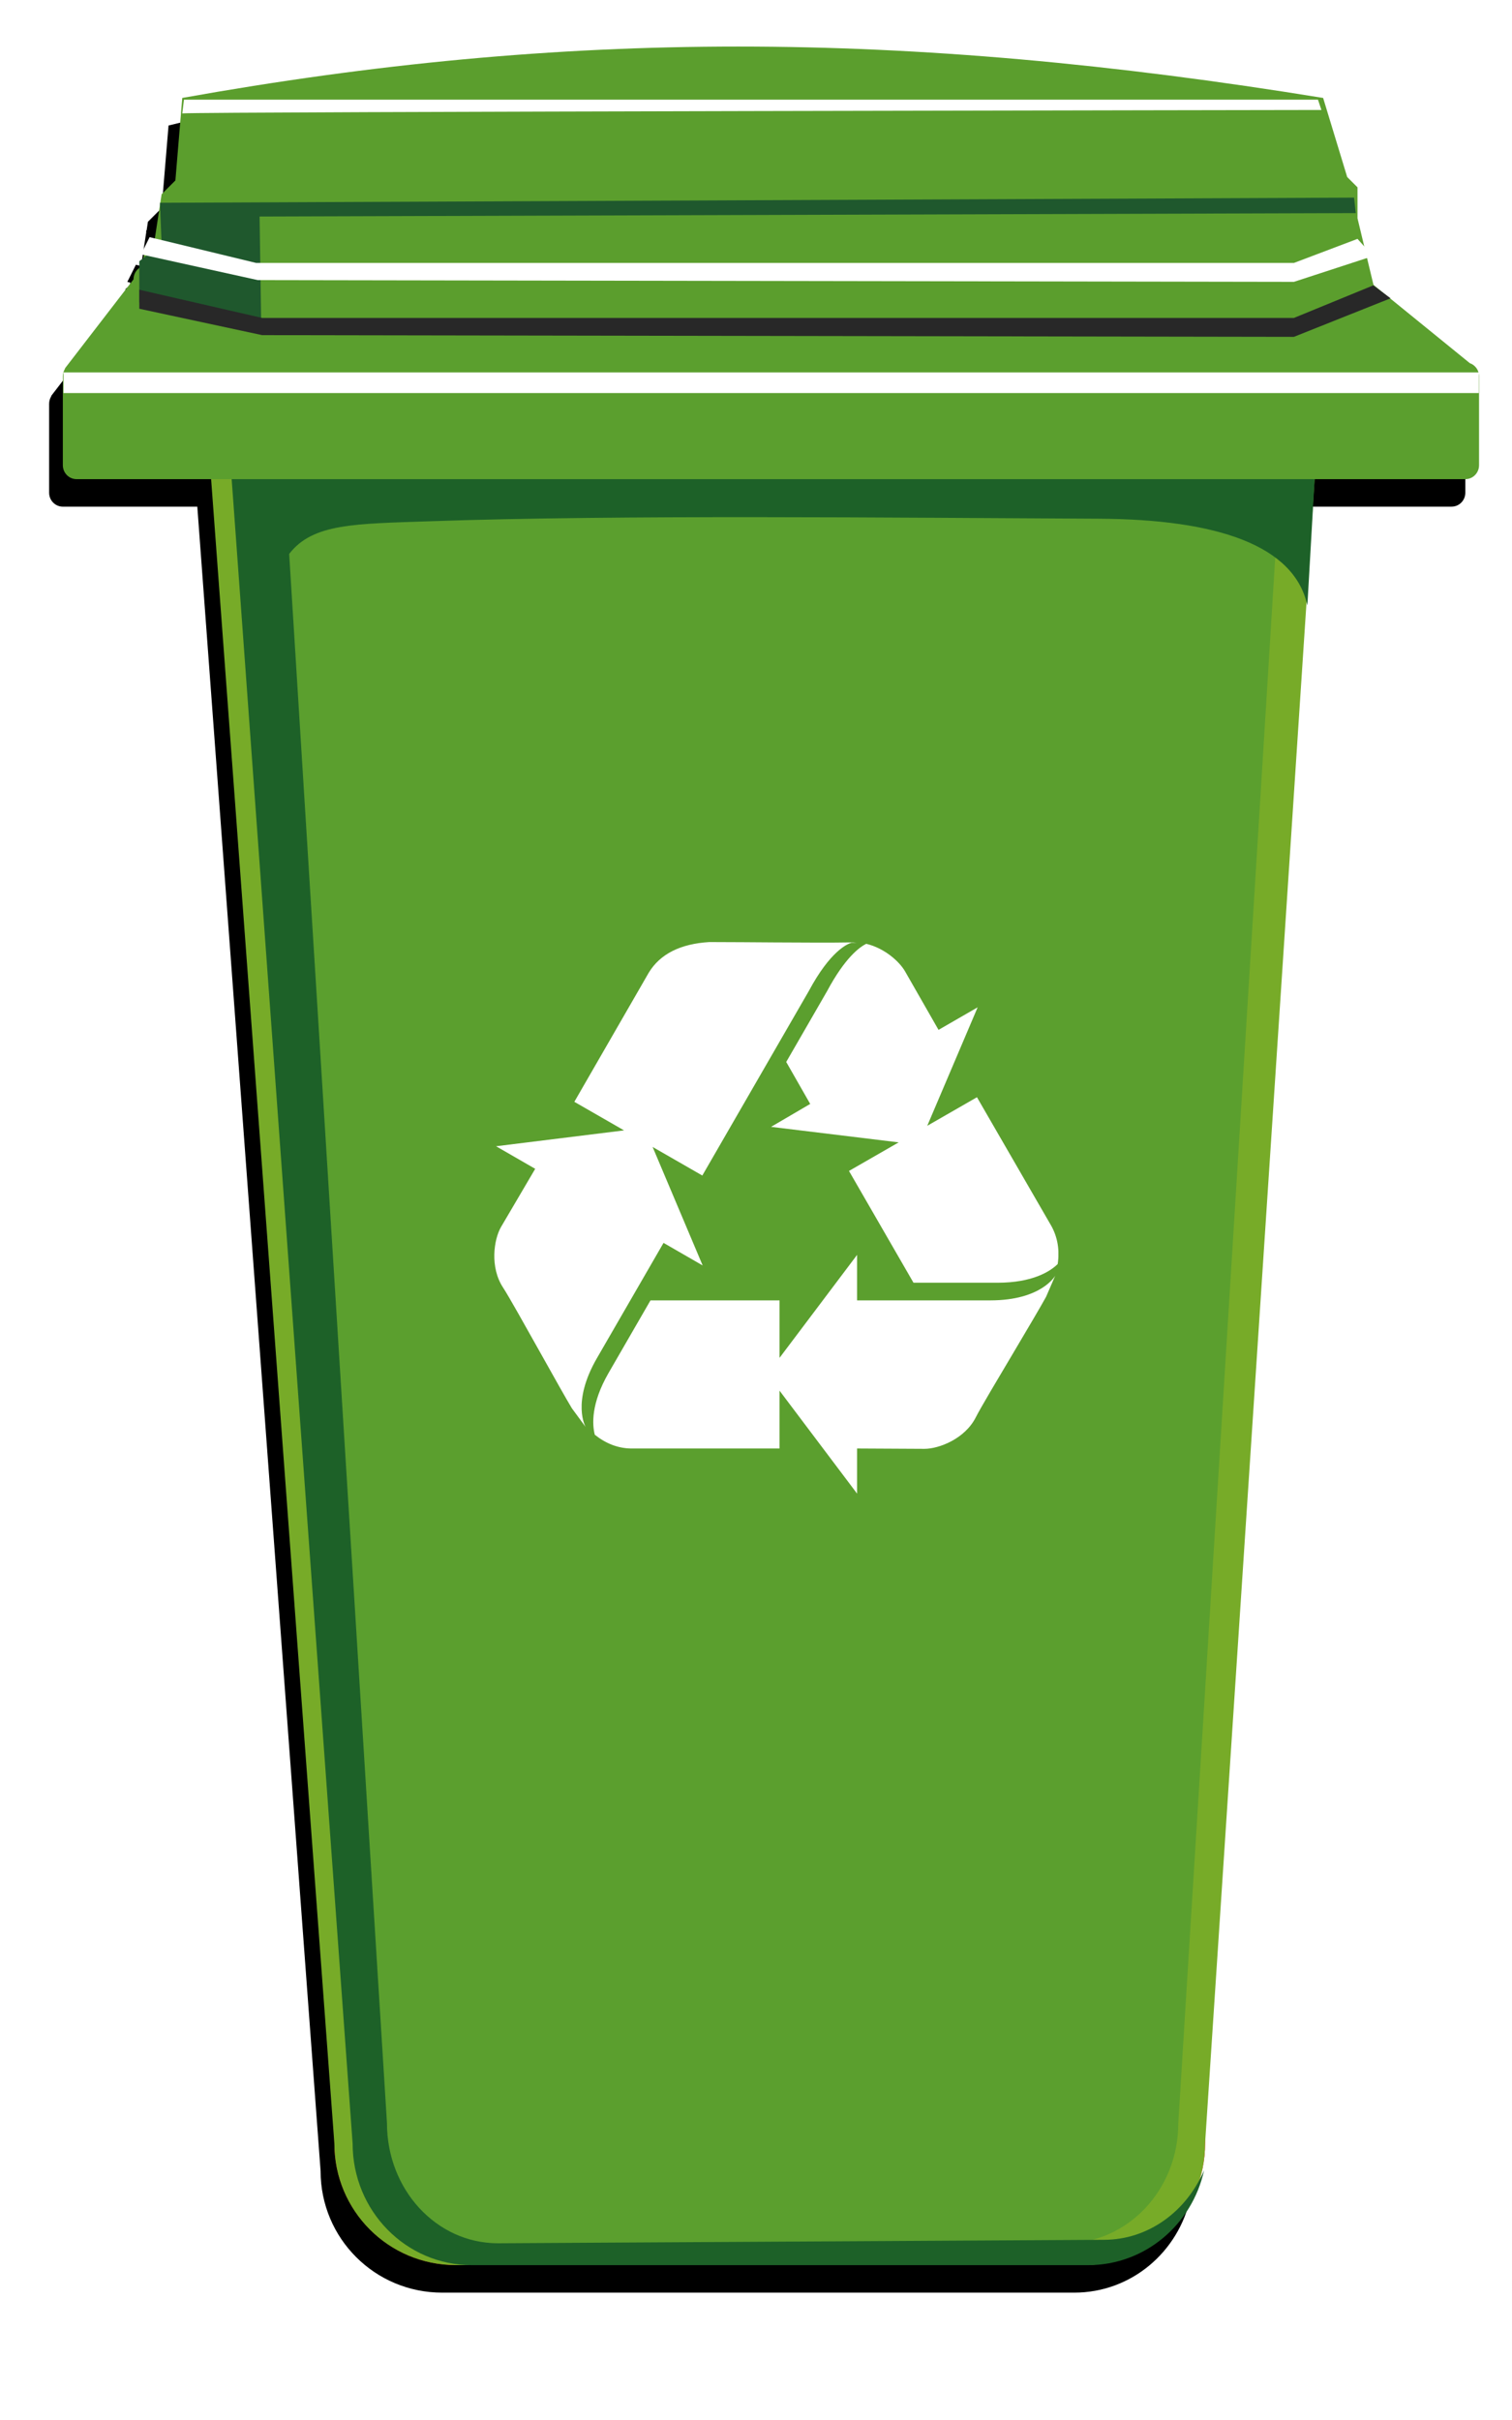 <svg width="260" height="416" viewBox="0 0 260 416" fill="none" xmlns="http://www.w3.org/2000/svg">
<g filter="url(#filter0_f_512_101)">
<path fill-rule="evenodd" clip-rule="evenodd" d="M125.816 9.613C93.224 9.613 61.052 13.601 28.981 21.578L27.799 35.76L25.435 38.124L25.213 39.601H25.14V39.971L24.253 45.732L23.367 45.51L21.89 48.465L22.407 48.576L22.296 49.13L21.594 49.647V50.792C20.99 51.226 20.597 51.937 20.597 52.749L8.816 68.039C8.816 68.065 8.815 68.088 8.816 68.113C8.589 68.482 8.446 68.937 8.446 69.406V84.696C8.446 86.026 9.503 87.097 10.81 87.097H33.929L55.128 373.203C55.128 384.777 64.457 394.107 76.032 394.107H184.723C194.528 394.107 202.657 387.128 204.703 377.784C204.482 378.302 204.223 378.803 203.964 379.297C204.152 378.678 204.313 378.057 204.444 377.415C204.722 376.052 204.85 374.651 204.85 373.204L222.319 108.181C222.373 108.386 222.421 108.6 222.467 108.809L223.685 87.093H249.612C250.919 87.093 251.975 86.023 251.975 84.693V69.402C251.975 69.271 251.959 69.158 251.939 69.033V68.738H251.864C251.648 68 251.101 67.402 250.387 67.15L236.685 56.033L236.76 55.996L235.541 55.073L233.805 53.669L232.696 49.09L233.731 48.758L232.217 47.096L231.071 42.258V36.94L229.299 35.167L225.162 21.576C191.421 13.599 158.409 9.61 125.816 9.61V9.613Z" fill="black"/>
<g clip-path="url(#clip0_512_101)">
<path d="M86.981 120.94C82.01 121.235 78.501 122.994 76.554 126.214L63.762 148.403L72.31 153.314L50.303 156.042L57.032 159.922L51.152 169.925C49.917 172.062 49.204 176.851 51.516 180.352C52.433 181.739 55.388 187.029 58.002 191.689C60.261 195.713 62.375 199.502 63.337 201.086C64.459 202.609 65.566 204.11 65.702 204.299C65.71 204.299 63.224 200.124 67.642 192.477L79.1 172.653L85.829 176.533L77.221 156.163L85.769 161.074L104.077 129.367C107.783 122.448 110.746 121.251 111.413 121.061C111.747 121.061 112.019 121.061 112.322 121.061C112.065 121.054 111.8 120.993 111.534 121.001C111.375 121.001 111.209 120.993 111.049 121.001C108.344 121.054 103.668 121.038 98.015 121.001C94.658 120.978 90.975 120.948 86.981 120.94ZM113.959 121.243C112.8 121.804 110.292 123.645 107.23 129.367L100.197 141.552L104.32 148.767L97.591 152.707L119.537 155.375L110.989 160.286L122.083 179.504H136.512C142.582 179.504 145.598 177.549 146.879 176.291C147.235 173.911 146.871 171.706 145.787 169.743L132.996 147.615L124.447 152.526L133.117 132.156L126.387 136.036L120.628 125.972C119.651 124.274 117.082 121.978 113.959 121.243ZM112.383 174.714L99.046 192.417V182.535H76.857L69.642 195.024C66.611 200.283 66.831 203.89 67.278 205.633C69.165 207.134 71.219 207.952 73.462 207.997H99.046V198.055L112.383 215.757V207.997L123.963 208.058C126.433 208.058 130.934 206.361 132.814 202.602C133.556 201.117 136.694 195.857 139.422 191.265C141.779 187.294 143.984 183.558 144.878 181.929C145.644 180.193 146.356 178.503 146.454 178.291C146.454 178.291 144.128 182.535 135.299 182.535H112.383V174.714Z" fill="white"/>
</g>
</g>
<path d="M186.335 81.704H78.395C66.856 81.704 57.503 91.058 57.503 102.596V368.474C57.503 380.013 66.856 389.367 78.395 389.367H186.335C197.873 389.367 207.227 380.013 207.227 368.474V102.596C207.227 91.058 197.873 81.704 186.335 81.704Z" fill="#FF0000"/>
<path fill-rule="evenodd" clip-rule="evenodd" d="M226.129 81.323L207.22 368.481C207.22 380.056 197.903 389.374 186.328 389.374H78.39C66.816 389.374 57.498 380.056 57.498 368.481L36.225 81.323H226.131H226.129Z" fill="#77AB28"/>
<path fill-rule="evenodd" clip-rule="evenodd" d="M220.185 81.323L202.617 364.971C202.617 376.404 193.96 385.608 183.208 385.608H82.929C72.177 385.608 63.52 376.404 63.52 364.971L48.484 81.323H220.179H220.185Z" fill="#5B9F2E"/>
<path fill-rule="evenodd" clip-rule="evenodd" d="M39.761 81.334L60.637 368.48C60.637 380.055 69.792 389.384 81.15 389.384H187.085C196.891 389.384 205.009 382.406 207.055 373.061C204.037 380.128 197.487 385.027 189.804 385.027L85.607 385.618C75.055 385.618 66.543 376.405 66.543 364.973L49.725 95.223C53.776 89.933 61.126 90.056 73.828 89.609C106.45 88.471 153.31 89.002 188.862 89.166C209.332 89.26 222.569 93.753 224.814 104.086L226.118 81.336H39.758L39.761 81.334Z" fill="#1D6128"/>
<path fill-rule="evenodd" clip-rule="evenodd" d="M25.322 45.621C24.019 45.621 22.958 46.691 22.958 48.021L11.177 63.312C11.177 63.337 11.176 63.36 11.177 63.385C10.95 63.754 10.807 64.209 10.807 64.678V79.968C10.807 81.298 11.864 82.369 13.171 82.369H251.97C253.277 82.369 254.333 81.298 254.333 79.968V64.678C254.333 63.627 253.667 62.752 252.745 62.425L235.018 48.021C235.018 46.691 233.956 45.621 232.654 45.621H25.316L25.322 45.621Z" fill="#5B9F2E"/>
<path d="M254.288 64.02H10.917V67.566H254.288V64.02Z" fill="white"/>
<path fill-rule="evenodd" clip-rule="evenodd" d="M23.068 52.291L44.341 58.2L219.841 56.427L236.977 52.291L233.432 37.518V32.2L231.659 30.427L227.522 16.836C155.025 5.06 97.156 5.06 31.341 16.836L30.159 31.018L27.795 33.382L26.613 41.063L24.841 43.427L23.068 52.291Z" fill="#5B9E2D"/>
<path fill-rule="evenodd" clip-rule="evenodd" d="M23.954 51.995L44.932 56.722L44.636 37.222L233.136 36.632L232.841 33.972L27.5 34.859L27.795 41.95L23.954 44.904V51.995Z" fill="#1F582D"/>
<path fill-rule="evenodd" clip-rule="evenodd" d="M24.25 43.722L44.341 48.154L222.5 48.45L236.091 44.018L233.432 41.063L222.5 45.2H44.045L25.727 40.768L24.25 43.722Z" fill="white"/>
<path fill-rule="evenodd" clip-rule="evenodd" d="M31.341 19.495C34.591 19.2 227.227 18.904 227.227 18.904L226.636 17.132H31.636L31.341 19.495Z" fill="white"/>
<path fill-rule="evenodd" clip-rule="evenodd" d="M23.952 53.073L45.072 57.609L222.499 57.905L239.118 51.279L236.146 49.056L222.499 54.655H45.072L23.952 49.805V53.073L23.952 53.073Z" fill="#282828"/>
<g clip-path="url(#clip1_512_101)">
<path d="M121.981 161.94C117.01 162.235 113.501 163.994 111.554 167.214L98.762 189.403L107.31 194.314L85.303 197.042L92.032 200.922L86.152 210.925C84.917 213.062 84.204 217.851 86.516 221.352C87.433 222.739 90.388 228.029 93.002 232.689C95.261 236.713 97.375 240.502 98.338 242.086C99.459 243.609 100.565 245.11 100.702 245.299C100.709 245.299 98.224 241.124 102.642 233.477L114.1 213.653L120.829 217.533L112.221 197.163L120.769 202.074L139.077 170.367C142.783 163.448 145.746 162.251 146.413 162.061C146.747 162.061 147.019 162.061 147.322 162.061C147.065 162.054 146.8 161.993 146.534 162.001C146.375 162.001 146.209 161.993 146.049 162.001C143.344 162.054 138.668 162.038 133.015 162.001C129.658 161.978 125.975 161.948 121.981 161.94ZM148.959 162.243C147.8 162.804 145.292 164.645 142.23 170.367L135.197 182.552L139.32 189.767L132.591 193.707L154.537 196.375L145.989 201.286L157.083 220.504H171.512C177.582 220.504 180.598 218.549 181.879 217.291C182.235 214.911 181.871 212.706 180.787 210.743L167.996 188.615L159.447 193.526L168.117 173.156L161.387 177.036L155.628 166.972C154.651 165.274 152.082 162.978 148.959 162.243ZM147.383 215.714L134.046 233.417V223.535H111.857L104.642 236.024C101.611 241.283 101.831 244.89 102.278 246.633C104.165 248.134 106.219 248.952 108.462 248.997H134.046V239.055L147.383 256.757V248.997L158.963 249.058C161.433 249.058 165.934 247.361 167.814 243.602C168.556 242.117 171.694 236.857 174.422 232.265C176.779 228.294 178.984 224.558 179.878 222.929C180.644 221.193 181.356 219.503 181.454 219.291C181.454 219.291 179.128 223.535 170.299 223.535H147.383V215.714Z" fill="white"/>
</g>
<defs>
<filter id="filter0_f_512_101" x="3.132" y="4.296" width="254.157" height="395.125" filterUnits="userSpaceOnUse" color-interpolation-filters="sRGB">
<feFlood flood-opacity="0" result="BackgroundImageFix"/>
<feBlend mode="normal" in="SourceGraphic" in2="BackgroundImageFix" result="shape"/>
<feGaussianBlur stdDeviation="2.657" result="effect1_foregroundBlur_512_101"/>
</filter>
<clipPath id="clip0_512_101">
<rect width="97" height="97" fill="white" transform="translate(50 119)"/>
</clipPath>
<clipPath id="clip1_512_101">
<rect width="97" height="97" fill="white" transform="translate(85 160)"/>
</clipPath>
</defs>
</svg>
